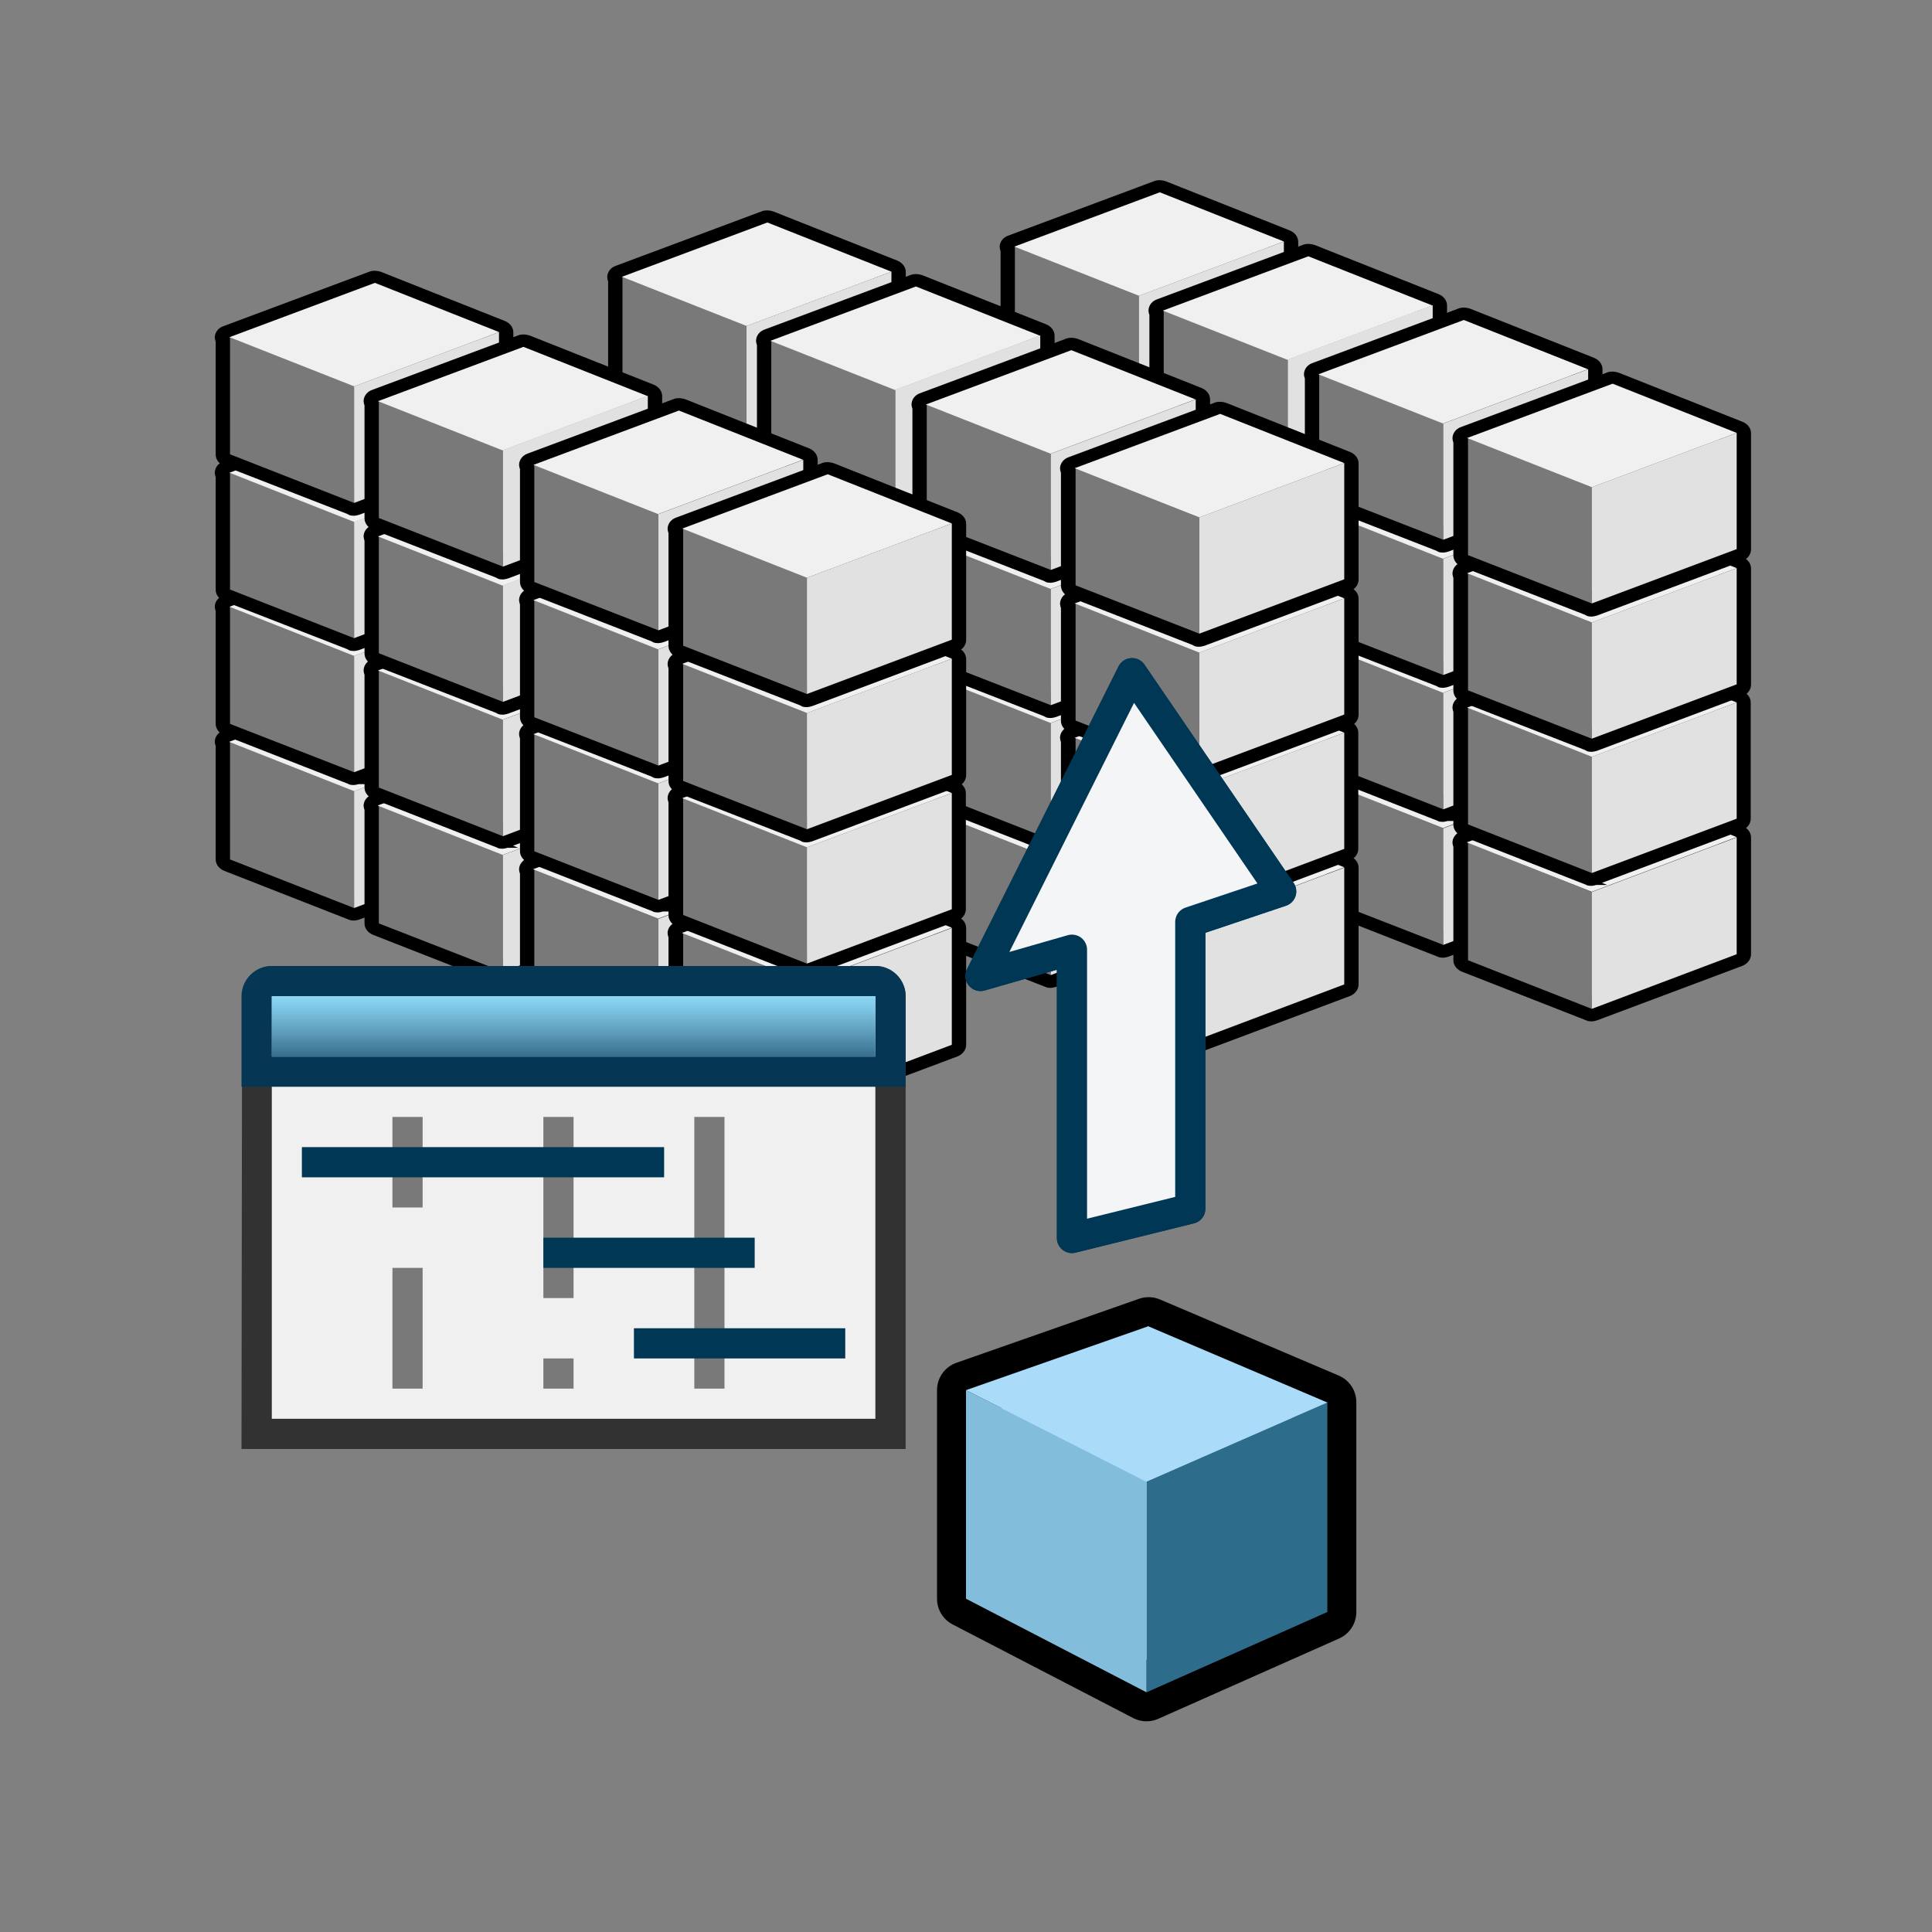 <?xml version="1.0" encoding="UTF-8"?><svg id="_46_379_OK_PICKING_MANAGEMENT_" xmlns="http://www.w3.org/2000/svg" xmlns:xlink="http://www.w3.org/1999/xlink" viewBox="0 0 64 64"><rect x="0" y="0" width="64" height="64" fill="#808080" stroke="none"/><defs><style>.cls-1{fill:#f4f5f6;stroke:#003755;stroke-linecap:round;}.cls-1,.cls-2{stroke-linejoin:round;}.cls-3{fill:#797979;}.cls-4{fill:#053755;}.cls-5,.cls-2{fill:#aadcfa;}.cls-6{stroke-miterlimit:10;stroke-width:.25px;}.cls-6,.cls-2{stroke:#000;}.cls-7{fill:#323232;}.cls-8{fill:#003755;}.cls-9{fill:#e1e1e1;}.cls-10{fill:#f1f0f0;}.cls-2{stroke-width:1.92px;}.cls-11{fill:#2d6d8b;}.cls-12{fill:#82bddb;}.cls-13{fill:url(#linear-gradient);}</style><linearGradient id="linear-gradient" x1="19" y1="33" x2="19" y2="35" gradientUnits="userSpaceOnUse"><stop offset="0" stop-color="#8cd7f5"/><stop offset=".2" stop-color="#7fc7e5"/><stop offset=".59" stop-color="#5e9ebc"/><stop offset="1" stop-color="#376e8c"/></linearGradient></defs><g id="AAAA_OK_3_ARR_copy_2"><g id="_4"><polygon class="cls-7" points="33.6 21.58 38.42 19.78 42.53 21.41 42.53 25.28 37.73 27.08 33.62 25.47 33.62 21.59 33.6 21.58"/><path class="cls-6" d="m37.58,27.34l-4.11-1.61c-.12-.05-.2-.15-.2-.26v-3.78s-.03-.08-.03-.12c0-.11.08-.21.21-.26l4.82-1.8c.09-.04.2-.03.3,0l4.11,1.63c.12.05.2.15.2.26v3.87c0,.11-.08.22-.21.27l-4.8,1.8s-.1.03-.14.03-.1,0-.15-.03Zm4.6-5.75l-3.76-1.49-4.44,1.66v3.53s3.76,1.47,3.76,1.47l4.45-1.67v-3.5Z"/></g><polygon id="_3" class="cls-3" points="33.62 21.58 33.62 25.47 37.73 27.08 37.73 23.21 33.62 21.58"/><polygon id="_2" class="cls-9" points="42.53 21.41 42.53 25.28 37.73 27.08 37.73 23.21 42.53 21.41"/><path id="_1" class="cls-10" d="m33.6,21.58l4.13,1.63,4.8-1.81-4.11-1.63-4.82,1.8Z"/><g id="_4-2"><polygon class="cls-7" points="33.6 17.1 38.42 15.3 42.53 16.93 42.53 20.78 37.73 22.58 33.62 20.98 33.62 17.11 33.6 17.1"/><path class="cls-6" d="m37.58,22.85l-4.11-1.61c-.12-.05-.2-.15-.2-.26v-3.76s-.03-.08-.03-.12c0-.11.08-.22.21-.26l4.82-1.8c.09-.04.2-.03.29,0l4.11,1.63c.12.05.2.15.2.26v3.85c0,.11-.08.22-.21.27l-4.8,1.8s-.1.03-.14.03-.1,0-.15-.03Zm4.6-5.74l-3.76-1.49-4.44,1.66v3.51s3.76,1.47,3.76,1.47l4.45-1.67v-3.48Z"/></g><polygon id="_3-2" class="cls-3" points="33.62 17.1 33.62 20.98 37.73 22.58 37.73 18.73 33.62 17.1"/><polygon id="_2-2" class="cls-9" points="42.53 16.93 42.53 20.78 37.73 22.58 37.73 18.73 42.53 16.93"/><path id="_1-2" class="cls-10" d="m33.6,17.1l4.13,1.63,4.8-1.8-4.11-1.63-4.82,1.8Z"/><g id="_4-3"><polygon class="cls-7" points="33.6 12.66 38.42 10.86 42.53 12.48 42.53 16.33 37.73 18.14 33.62 16.53 33.62 12.67 33.6 12.66"/><path class="cls-6" d="m37.58,18.4l-4.11-1.6c-.12-.05-.2-.15-.2-.26v-3.76s-.03-.08-.03-.12c0-.11.08-.22.21-.26l4.82-1.8c.09-.04.2-.03.3,0l4.11,1.63c.12.05.2.15.2.26v3.85c0,.11-.08.22-.21.27l-4.8,1.8s-.1.03-.14.03-.1,0-.15-.03Zm4.6-5.73l-3.76-1.49-4.44,1.66v3.51s3.76,1.47,3.76,1.47l4.45-1.67v-3.48Z"/></g><polygon id="_3-3" class="cls-3" points="33.62 12.66 33.62 16.53 37.73 18.14 37.73 14.28 33.62 12.66"/><polygon id="_2-3" class="cls-9" points="42.53 12.48 42.53 16.33 37.73 18.14 37.73 14.28 42.53 12.48"/><path id="_1-3" class="cls-10" d="m33.6,12.66l4.13,1.63,4.8-1.8-4.11-1.63-4.82,1.8Z"/><g id="_4-4"><polygon class="cls-7" points="33.6 8.17 38.42 6.38 42.53 8 42.53 11.85 37.73 13.66 33.62 12.05 33.62 8.19 33.6 8.17"/><path class="cls-6" d="m37.58,13.92l-4.11-1.6c-.12-.05-.2-.15-.2-.26v-3.76s-.03-.08-.03-.12c0-.11.08-.22.21-.26l4.82-1.8c.09-.04.2-.03.3,0l4.11,1.63c.12.05.2.15.2.26v3.85c0,.11-.08.22-.21.27l-4.8,1.8s-.1.03-.14.03-.1,0-.15-.03Zm4.6-5.73l-3.76-1.49-4.44,1.66v3.51s3.76,1.47,3.76,1.47l4.45-1.67v-3.48Z"/></g><polygon id="_3-4" class="cls-3" points="33.62 8.17 33.62 12.05 37.73 13.66 37.73 9.8 33.62 8.17"/><polygon id="_2-4" class="cls-9" points="42.53 8 42.53 11.85 37.73 13.66 37.73 9.8 42.53 8"/><path id="_1-4" class="cls-10" d="m33.6,8.17l4.13,1.63,4.8-1.8-4.11-1.63-4.82,1.8Z"/><g id="_4-5"><polygon class="cls-7" points="38.52 23.69 43.35 21.89 47.46 23.52 47.46 27.39 42.66 29.19 38.55 27.59 38.55 23.7 38.52 23.69"/><path class="cls-6" d="m42.51,29.46l-4.11-1.61c-.12-.05-.2-.15-.2-.26v-3.78s-.03-.08-.03-.12c0-.11.08-.21.21-.26l4.82-1.8c.09-.04.2-.03.3,0l4.11,1.63c.12.05.2.15.2.26v3.87c0,.11-.08.22-.21.27l-4.8,1.8s-.1.03-.14.03-.1,0-.15-.03Zm4.6-5.75l-3.76-1.49-4.44,1.66v3.53s3.76,1.47,3.76,1.47l4.45-1.67v-3.5Z"/></g><polygon id="_3-5" class="cls-3" points="38.55 23.69 38.55 27.59 42.66 29.19 42.66 25.32 38.55 23.69"/><polygon id="_2-5" class="cls-9" points="47.46 23.52 47.46 27.39 42.66 29.19 42.66 25.32 47.46 23.52"/><path id="_1-5" class="cls-10" d="m38.52,23.69l4.13,1.63,4.8-1.81-4.11-1.63-4.82,1.8Z"/><g id="_4-6"><polygon class="cls-7" points="38.52 19.21 43.35 17.41 47.46 19.04 47.46 22.89 42.66 24.7 38.55 23.09 38.55 19.22 38.52 19.21"/><path class="cls-6" d="m42.51,24.96l-4.11-1.61c-.12-.05-.2-.15-.2-.26v-3.76s-.03-.08-.03-.12c0-.11.08-.22.21-.26l4.82-1.8c.09-.04.2-.03.29,0l4.11,1.63c.12.05.2.15.2.26v3.85c0,.11-.08.22-.21.27l-4.8,1.8s-.1.03-.14.03-.1,0-.15-.03Zm4.6-5.74l-3.76-1.49-4.44,1.66v3.51s3.76,1.47,3.76,1.47l4.45-1.67v-3.48Z"/></g><polygon id="_3-6" class="cls-3" points="38.55 19.21 38.55 23.09 42.66 24.7 42.66 20.84 38.55 19.21"/><polygon id="_2-6" class="cls-9" points="47.46 19.04 47.46 22.89 42.66 24.7 42.66 20.84 47.46 19.04"/><path id="_1-6" class="cls-10" d="m38.52,19.21l4.13,1.63,4.8-1.8-4.11-1.63-4.82,1.8Z"/><g id="_4-7"><polygon class="cls-7" points="38.52 14.77 43.35 12.97 47.46 14.59 47.46 18.45 42.66 20.25 38.55 18.64 38.55 14.78 38.52 14.77"/><path class="cls-6" d="m42.51,20.51l-4.11-1.6c-.12-.05-.2-.15-.2-.26v-3.76s-.03-.08-.03-.12c0-.11.08-.22.21-.26l4.82-1.8c.09-.04.2-.03.3,0l4.11,1.63c.12.05.2.15.2.26v3.85c0,.11-.08.22-.21.27l-4.8,1.8s-.1.03-.14.03-.1,0-.15-.03Zm4.6-5.73l-3.76-1.49-4.44,1.66v3.51s3.76,1.47,3.76,1.47l4.45-1.67v-3.48Z"/></g><polygon id="_3-7" class="cls-3" points="38.55 14.77 38.55 18.64 42.66 20.25 42.66 16.39 38.55 14.77"/><polygon id="_2-7" class="cls-9" points="47.46 14.59 47.46 18.45 42.66 20.25 42.66 16.39 47.46 14.59"/><path id="_1-7" class="cls-10" d="m38.52,14.77l4.13,1.63,4.8-1.8-4.11-1.63-4.82,1.8Z"/><g id="_4-8"><polygon class="cls-7" points="38.52 10.29 43.35 8.49 47.46 10.11 47.46 13.97 42.66 15.77 38.55 14.16 38.55 10.3 38.52 10.29"/><path class="cls-6" d="m42.51,16.03l-4.11-1.6c-.12-.05-.2-.15-.2-.26v-3.76s-.03-.08-.03-.12c0-.11.08-.22.21-.26l4.82-1.8c.09-.04.2-.03.3,0l4.11,1.63c.12.05.2.15.2.26v3.85c0,.11-.08.22-.21.27l-4.8,1.8s-.1.03-.14.03-.1,0-.15-.03Zm4.6-5.73l-3.76-1.49-4.44,1.66v3.51s3.76,1.47,3.76,1.47l4.45-1.67v-3.48Z"/></g><polygon id="_3-8" class="cls-3" points="38.55 10.29 38.55 14.16 42.66 15.77 42.66 11.91 38.55 10.29"/><polygon id="_2-8" class="cls-9" points="47.46 10.11 47.46 13.97 42.66 15.77 42.66 11.91 47.46 10.11"/><path id="_1-8" class="cls-10" d="m38.52,10.29l4.13,1.63,4.8-1.8-4.11-1.63-4.82,1.8Z"/><g id="_4-9"><polygon class="cls-7" points="43.67 25.8 48.49 24 52.61 25.63 52.61 29.5 47.81 31.3 43.7 29.7 43.7 25.81 43.67 25.8"/><path class="cls-6" d="m47.66,31.57l-4.11-1.61c-.12-.05-.2-.15-.2-.26v-3.78s-.03-.08-.03-.12c0-.11.08-.21.21-.26l4.82-1.8c.09-.04.2-.03.3,0l4.11,1.63c.12.05.2.15.2.26v3.87c0,.11-.08.22-.21.27l-4.8,1.8s-.1.03-.14.03-.1,0-.15-.03Zm4.6-5.75l-3.76-1.49-4.44,1.66v3.53s3.76,1.47,3.76,1.47l4.45-1.67v-3.5Z"/></g><polygon id="_3-9" class="cls-3" points="43.7 25.8 43.7 29.7 47.81 31.3 47.81 27.44 43.7 25.8"/><polygon id="_2-9" class="cls-9" points="52.61 25.63 52.61 29.5 47.81 31.3 47.81 27.44 52.61 25.63"/><path id="_1-9" class="cls-10" d="m43.67,25.8l4.13,1.63,4.8-1.81-4.11-1.63-4.82,1.8Z"/><g id="_4-10"><polygon class="cls-7" points="43.67 21.32 48.49 19.53 52.61 21.15 52.61 25.01 47.81 26.81 43.7 25.2 43.7 21.34 43.67 21.32"/><path class="cls-6" d="m47.66,27.07l-4.11-1.61c-.12-.05-.2-.15-.2-.26v-3.76s-.03-.08-.03-.12c0-.11.08-.22.21-.26l4.82-1.8c.09-.04.2-.03.29,0l4.11,1.63c.12.05.2.15.2.26v3.85c0,.11-.08.22-.21.27l-4.8,1.8s-.1.03-.14.03-.1,0-.15-.03Zm4.6-5.74l-3.76-1.49-4.44,1.66v3.51s3.76,1.47,3.76,1.47l4.45-1.67v-3.48Z"/></g><polygon id="_3-10" class="cls-3" points="43.7 21.32 43.7 25.2 47.81 26.81 47.81 22.95 43.7 21.32"/><polygon id="_2-10" class="cls-9" points="52.61 21.15 52.61 25.01 47.81 26.81 47.81 22.95 52.61 21.15"/><path id="_1-10" class="cls-10" d="m43.67,21.32l4.13,1.63,4.8-1.8-4.11-1.63-4.82,1.8Z"/><g id="_4-11"><polygon class="cls-7" points="43.67 16.88 48.49 15.08 52.61 16.71 52.61 20.56 47.81 22.36 43.7 20.76 43.7 16.89 43.67 16.88"/><path class="cls-6" d="m47.66,22.62l-4.11-1.6c-.12-.05-.2-.15-.2-.26v-3.76s-.03-.08-.03-.12c0-.11.08-.22.21-.26l4.82-1.8c.09-.04.2-.03.3,0l4.11,1.63c.12.05.2.15.2.26v3.85c0,.11-.08.22-.21.27l-4.8,1.8s-.1.03-.14.03-.1,0-.15-.03Zm4.6-5.73l-3.76-1.49-4.44,1.66v3.51s3.76,1.47,3.76,1.47l4.45-1.67v-3.48Z"/></g><polygon id="_3-11" class="cls-3" points="43.7 16.88 43.7 20.76 47.81 22.36 47.81 18.51 43.7 16.88"/><polygon id="_2-11" class="cls-9" points="52.61 16.71 52.61 20.56 47.81 22.36 47.81 18.51 52.61 16.71"/><path id="_1-11" class="cls-10" d="m43.67,16.88l4.13,1.63,4.8-1.8-4.11-1.63-4.82,1.8Z"/><g id="_4-12"><polygon class="cls-7" points="43.67 12.4 48.49 10.6 52.61 12.23 52.61 16.08 47.81 17.88 43.7 16.28 43.7 12.41 43.67 12.4"/><path class="cls-6" d="m47.66,18.14l-4.11-1.6c-.12-.05-.2-.15-.2-.26v-3.76s-.03-.08-.03-.12c0-.11.08-.22.21-.26l4.82-1.8c.09-.04.2-.03.3,0l4.11,1.63c.12.05.2.15.2.26v3.85c0,.11-.08.22-.21.27l-4.8,1.8s-.1.03-.14.03-.1,0-.15-.03Zm4.6-5.73l-3.76-1.49-4.44,1.66v3.51s3.76,1.47,3.76,1.47l4.45-1.67v-3.48Z"/></g><polygon id="_3-12" class="cls-3" points="43.7 12.4 43.7 16.28 47.81 17.88 47.81 14.03 43.7 12.4"/><polygon id="_2-12" class="cls-9" points="52.61 12.23 52.61 16.08 47.81 17.88 47.81 14.03 52.61 12.23"/><path id="_1-12" class="cls-10" d="m43.67,12.4l4.13,1.63,4.8-1.8-4.11-1.63-4.82,1.8Z"/><g id="_4-13"><polygon class="cls-7" points="48.6 27.91 53.42 26.11 57.53 27.74 57.53 31.61 52.73 33.42 48.63 31.81 48.63 27.93 48.6 27.91"/><path class="cls-6" d="m52.58,33.68l-4.11-1.61c-.12-.05-.2-.15-.2-.26v-3.78s-.03-.08-.03-.12c0-.11.08-.21.21-.26l4.82-1.8c.09-.04.2-.03.3,0l4.11,1.63c.12.05.2.15.2.26v3.87c0,.11-.08.22-.21.27l-4.8,1.8s-.1.03-.14.03-.1,0-.15-.03Zm4.6-5.75l-3.76-1.49-4.44,1.66v3.53s3.76,1.47,3.76,1.47l4.45-1.67v-3.5Z"/></g><polygon id="_3-13" class="cls-3" points="48.63 27.91 48.63 31.81 52.73 33.42 52.73 29.55 48.63 27.91"/><polygon id="_2-13" class="cls-9" points="57.53 27.74 57.53 31.61 52.73 33.42 52.73 29.55 57.53 27.74"/><path id="_1-13" class="cls-10" d="m48.6,27.91l4.13,1.63,4.8-1.81-4.11-1.63-4.82,1.8Z"/><g id="_4-14"><polygon class="cls-7" points="48.6 23.44 53.42 21.64 57.53 23.27 57.53 27.12 52.73 28.92 48.63 27.31 48.63 23.45 48.6 23.44"/><path class="cls-6" d="m52.58,29.19l-4.11-1.61c-.12-.05-.2-.15-.2-.26v-3.76s-.03-.08-.03-.12c0-.11.08-.22.21-.26l4.82-1.8c.09-.04.2-.03.29,0l4.11,1.63c.12.05.2.15.2.26v3.85c0,.11-.08.22-.21.27l-4.8,1.8s-.1.03-.14.03-.1,0-.15-.03Zm4.6-5.74l-3.76-1.49-4.44,1.66v3.51s3.76,1.47,3.76,1.47l4.45-1.67v-3.48Z"/></g><polygon id="_3-14" class="cls-3" points="48.63 23.44 48.63 27.31 52.73 28.92 52.73 25.07 48.63 23.44"/><polygon id="_2-14" class="cls-9" points="57.53 23.27 57.53 27.12 52.73 28.92 52.73 25.07 57.53 23.27"/><path id="_1-14" class="cls-10" d="m48.6,23.44l4.13,1.63,4.8-1.8-4.11-1.63-4.82,1.8Z"/><g id="_4-15"><polygon class="cls-7" points="48.6 18.99 53.42 17.19 57.53 18.82 57.53 22.67 52.73 24.47 48.63 22.87 48.63 19 48.6 18.99"/><path class="cls-6" d="m52.58,24.74l-4.11-1.6c-.12-.05-.2-.15-.2-.26v-3.76s-.03-.08-.03-.12c0-.11.08-.22.21-.26l4.82-1.8c.09-.04.2-.03.3,0l4.11,1.63c.12.05.2.15.2.26v3.85c0,.11-.08.22-.21.27l-4.8,1.8s-.1.03-.14.03-.1,0-.15-.03Zm4.6-5.73l-3.76-1.49-4.44,1.66v3.51s3.76,1.47,3.76,1.47l4.45-1.67v-3.48Z"/></g><polygon id="_3-15" class="cls-3" points="48.63 18.99 48.63 22.87 52.73 24.47 52.73 20.62 48.63 18.99"/><polygon id="_2-15" class="cls-9" points="57.53 18.82 57.53 22.67 52.73 24.47 52.73 20.62 57.53 18.82"/><path id="_1-15" class="cls-10" d="m48.6,18.99l4.13,1.63,4.8-1.8-4.11-1.63-4.82,1.8Z"/><g id="_4-16"><polygon class="cls-7" points="48.6 14.51 53.42 12.71 57.53 14.34 57.53 18.19 52.73 19.99 48.63 18.39 48.63 14.52 48.6 14.51"/><path class="cls-6" d="m52.58,20.26l-4.11-1.6c-.12-.05-.2-.15-.2-.26v-3.76s-.03-.08-.03-.12c0-.11.08-.22.21-.26l4.82-1.8c.09-.04.2-.03.3,0l4.11,1.63c.12.05.2.15.2.26v3.85c0,.11-.08.22-.21.27l-4.8,1.8s-.1.03-.14.03-.1,0-.15-.03Zm4.6-5.73l-3.76-1.49-4.44,1.66v3.51s3.76,1.47,3.76,1.47l4.45-1.67v-3.48Z"/></g><polygon id="_3-16" class="cls-3" points="48.63 14.51 48.63 18.39 52.73 19.99 52.73 16.14 48.63 14.51"/><polygon id="_2-16" class="cls-9" points="57.53 14.34 57.53 18.19 52.73 19.99 52.73 16.14 57.53 14.34"/><path id="_1-16" class="cls-10" d="m48.6,14.51l4.13,1.63,4.8-1.8-4.11-1.63-4.82,1.8Z"/></g><g id="AAAA_OK_2_copy_2"><g id="_4-17"><polygon class="cls-7" points="20.6 22.58 25.42 20.78 29.53 22.41 29.53 26.28 24.73 28.08 20.62 26.47 20.62 22.59 20.6 22.58"/><path class="cls-6" d="m24.58,28.34l-4.11-1.61c-.12-.05-.2-.15-.2-.26v-3.78s-.03-.08-.03-.12c0-.11.08-.21.21-.26l4.82-1.8c.09-.04.2-.03.3,0l4.11,1.63c.12.05.2.15.2.26v3.87c0,.11-.08.22-.21.27l-4.8,1.8s-.1.03-.14.03-.1,0-.15-.03Zm4.6-5.75l-3.76-1.49-4.44,1.66v3.53s3.76,1.47,3.76,1.47l4.45-1.67v-3.5Z"/></g><polygon id="_3-17" class="cls-3" points="20.62 22.58 20.62 26.47 24.73 28.08 24.73 24.21 20.62 22.58"/><polygon id="_2-17" class="cls-9" points="29.53 22.41 29.53 26.28 24.73 28.08 24.73 24.21 29.53 22.41"/><path id="_1-17" class="cls-10" d="m20.6,22.58l4.13,1.63,4.8-1.81-4.11-1.63-4.82,1.8Z"/><g id="_4-18"><polygon class="cls-7" points="20.6 18.1 25.42 16.3 29.53 17.93 29.53 21.78 24.73 23.58 20.62 21.98 20.62 18.11 20.6 18.1"/><path class="cls-6" d="m24.58,23.85l-4.11-1.61c-.12-.05-.2-.15-.2-.26v-3.76s-.03-.08-.03-.12c0-.11.08-.22.21-.26l4.82-1.8c.09-.04.2-.03.29,0l4.11,1.63c.12.05.2.15.2.26v3.85c0,.11-.08.22-.21.27l-4.8,1.8s-.1.03-.14.03-.1,0-.15-.03Zm4.6-5.74l-3.76-1.49-4.44,1.66v3.51s3.76,1.47,3.76,1.47l4.45-1.67v-3.48Z"/></g><polygon id="_3-18" class="cls-3" points="20.62 18.1 20.62 21.98 24.73 23.58 24.73 19.73 20.62 18.1"/><polygon id="_2-18" class="cls-9" points="29.53 17.93 29.53 21.78 24.73 23.58 24.73 19.73 29.53 17.93"/><path id="_1-18" class="cls-10" d="m20.6,18.1l4.13,1.63,4.8-1.8-4.11-1.63-4.82,1.8Z"/><g id="_4-19"><polygon class="cls-7" points="20.6 13.66 25.42 11.86 29.53 13.48 29.53 17.33 24.73 19.14 20.62 17.53 20.62 13.67 20.6 13.66"/><path class="cls-6" d="m24.58,19.4l-4.11-1.6c-.12-.05-.2-.15-.2-.26v-3.76s-.03-.08-.03-.12c0-.11.08-.22.21-.26l4.82-1.8c.09-.04.2-.03.3,0l4.11,1.63c.12.05.2.15.2.26v3.85c0,.11-.08.22-.21.27l-4.8,1.8s-.1.03-.14.03-.1,0-.15-.03Zm4.6-5.73l-3.76-1.49-4.44,1.66v3.51s3.76,1.47,3.76,1.47l4.45-1.67v-3.48Z"/></g><polygon id="_3-19" class="cls-3" points="20.62 13.66 20.62 17.53 24.73 19.14 24.73 15.28 20.62 13.66"/><polygon id="_2-19" class="cls-9" points="29.53 13.48 29.53 17.33 24.73 19.14 24.73 15.28 29.53 13.48"/><path id="_1-19" class="cls-10" d="m20.6,13.66l4.13,1.63,4.8-1.8-4.11-1.63-4.82,1.8Z"/><g id="_4-20"><polygon class="cls-7" points="20.6 9.17 25.42 7.38 29.53 9 29.53 12.85 24.73 14.66 20.62 13.05 20.62 9.19 20.6 9.17"/><path class="cls-6" d="m24.58,14.92l-4.11-1.6c-.12-.05-.2-.15-.2-.26v-3.76s-.03-.08-.03-.12c0-.11.08-.22.21-.26l4.82-1.8c.09-.04.2-.03.3,0l4.11,1.63c.12.05.2.15.2.26v3.85c0,.11-.08.22-.21.27l-4.8,1.8s-.1.03-.14.03-.1,0-.15-.03Zm4.6-5.73l-3.76-1.49-4.44,1.66v3.51s3.76,1.47,3.76,1.47l4.45-1.67v-3.48Z"/></g><polygon id="_3-20" class="cls-3" points="20.62 9.17 20.62 13.05 24.73 14.66 24.73 10.8 20.62 9.17"/><polygon id="_2-20" class="cls-9" points="29.53 9 29.53 12.85 24.73 14.66 24.73 10.8 29.53 9"/><path id="_1-20" class="cls-10" d="m20.6,9.17l4.13,1.63,4.8-1.8-4.11-1.63-4.82,1.8Z"/><g id="_4-21"><polygon class="cls-7" points="25.52 24.69 30.35 22.89 34.46 24.52 34.46 28.39 29.66 30.19 25.55 28.59 25.55 24.7 25.52 24.69"/><path class="cls-6" d="m29.51,30.46l-4.11-1.61c-.12-.05-.2-.15-.2-.26v-3.78s-.03-.08-.03-.12c0-.11.08-.21.21-.26l4.82-1.8c.09-.04.2-.03.3,0l4.11,1.63c.12.05.2.15.2.26v3.87c0,.11-.08.22-.21.27l-4.8,1.8s-.1.03-.14.03-.1,0-.15-.03Zm4.6-5.75l-3.76-1.49-4.44,1.66v3.53s3.76,1.47,3.76,1.47l4.45-1.67v-3.5Z"/></g><polygon id="_3-21" class="cls-3" points="25.55 24.69 25.55 28.59 29.66 30.19 29.66 26.32 25.55 24.69"/><polygon id="_2-21" class="cls-9" points="34.46 24.52 34.46 28.39 29.66 30.19 29.66 26.32 34.46 24.52"/><path id="_1-21" class="cls-10" d="m25.52,24.69l4.13,1.63,4.8-1.81-4.11-1.63-4.82,1.8Z"/><g id="_4-22"><polygon class="cls-7" points="25.52 20.21 30.35 18.41 34.46 20.04 34.46 23.89 29.66 25.7 25.55 24.09 25.55 20.22 25.52 20.21"/><path class="cls-6" d="m29.51,25.96l-4.11-1.61c-.12-.05-.2-.15-.2-.26v-3.76s-.03-.08-.03-.12c0-.11.08-.22.21-.26l4.82-1.8c.09-.04.2-.03.29,0l4.11,1.63c.12.05.2.15.2.26v3.85c0,.11-.08.22-.21.27l-4.8,1.8s-.1.03-.14.03-.1,0-.15-.03Zm4.6-5.74l-3.76-1.49-4.44,1.66v3.51s3.76,1.47,3.76,1.47l4.45-1.67v-3.48Z"/></g><polygon id="_3-22" class="cls-3" points="25.55 20.21 25.55 24.09 29.66 25.7 29.66 21.84 25.55 20.21"/><polygon id="_2-22" class="cls-9" points="34.46 20.04 34.46 23.89 29.66 25.7 29.66 21.84 34.46 20.04"/><path id="_1-22" class="cls-10" d="m25.52,20.21l4.13,1.63,4.8-1.8-4.11-1.63-4.82,1.8Z"/><g id="_4-23"><polygon class="cls-7" points="25.52 15.77 30.35 13.97 34.46 15.59 34.46 19.45 29.66 21.25 25.55 19.64 25.55 15.78 25.52 15.77"/><path class="cls-6" d="m29.51,21.51l-4.11-1.6c-.12-.05-.2-.15-.2-.26v-3.76s-.03-.08-.03-.12c0-.11.08-.22.21-.26l4.82-1.8c.09-.04.2-.03.3,0l4.11,1.63c.12.05.2.15.2.26v3.85c0,.11-.08.22-.21.27l-4.8,1.8s-.1.03-.14.03-.1,0-.15-.03Zm4.6-5.73l-3.76-1.49-4.44,1.66v3.51s3.76,1.47,3.76,1.47l4.45-1.67v-3.48Z"/></g><polygon id="_3-23" class="cls-3" points="25.55 15.77 25.55 19.64 29.66 21.25 29.66 17.39 25.55 15.77"/><polygon id="_2-23" class="cls-9" points="34.46 15.59 34.46 19.45 29.66 21.25 29.66 17.39 34.46 15.59"/><path id="_1-23" class="cls-10" d="m25.52,15.77l4.13,1.63,4.8-1.8-4.11-1.63-4.82,1.8Z"/><g id="_4-24"><polygon class="cls-7" points="25.52 11.29 30.35 9.49 34.46 11.11 34.46 14.97 29.66 16.77 25.55 15.16 25.55 11.3 25.52 11.29"/><path class="cls-6" d="m29.51,17.03l-4.11-1.6c-.12-.05-.2-.15-.2-.26v-3.76s-.03-.08-.03-.12c0-.11.08-.22.21-.26l4.82-1.8c.09-.04.2-.03.3,0l4.11,1.63c.12.05.2.15.2.26v3.85c0,.11-.08.22-.21.27l-4.8,1.8s-.1.03-.14.03-.1,0-.15-.03Zm4.6-5.73l-3.76-1.49-4.44,1.66v3.51s3.76,1.47,3.76,1.47l4.45-1.67v-3.48Z"/></g><polygon id="_3-24" class="cls-3" points="25.55 11.29 25.55 15.16 29.66 16.77 29.66 12.91 25.55 11.29"/><polygon id="_2-24" class="cls-9" points="34.46 11.11 34.46 14.97 29.66 16.77 29.66 12.91 34.46 11.11"/><path id="_1-24" class="cls-10" d="m25.52,11.29l4.13,1.63,4.8-1.8-4.11-1.63-4.82,1.8Z"/><g id="_4-25"><polygon class="cls-7" points="30.67 26.8 35.49 25 39.61 26.63 39.61 30.5 34.81 32.3 30.7 30.7 30.7 26.81 30.67 26.8"/><path class="cls-6" d="m34.66,32.57l-4.11-1.61c-.12-.05-.2-.15-.2-.26v-3.78s-.03-.08-.03-.12c0-.11.08-.21.21-.26l4.82-1.8c.09-.04.2-.03.3,0l4.11,1.63c.12.05.2.15.2.26v3.87c0,.11-.08.22-.21.27l-4.8,1.8s-.1.03-.14.03-.1,0-.15-.03Zm4.6-5.75l-3.76-1.49-4.44,1.66v3.53s3.76,1.47,3.76,1.47l4.45-1.67v-3.5Z"/></g><polygon id="_3-25" class="cls-3" points="30.7 26.8 30.7 30.7 34.81 32.3 34.81 28.44 30.7 26.8"/><polygon id="_2-25" class="cls-9" points="39.61 26.63 39.61 30.5 34.81 32.3 34.81 28.44 39.61 26.63"/><path id="_1-25" class="cls-10" d="m30.67,26.8l4.13,1.63,4.8-1.81-4.11-1.63-4.82,1.8Z"/><g id="_4-26"><polygon class="cls-7" points="30.67 22.32 35.49 20.53 39.61 22.15 39.61 26.01 34.81 27.81 30.7 26.2 30.7 22.34 30.67 22.32"/><path class="cls-6" d="m34.66,28.07l-4.11-1.61c-.12-.05-.2-.15-.2-.26v-3.76s-.03-.08-.03-.12c0-.11.08-.22.21-.26l4.82-1.8c.09-.04.2-.03.29,0l4.11,1.63c.12.05.2.15.2.26v3.85c0,.11-.08.22-.21.27l-4.8,1.8s-.1.03-.14.03-.1,0-.15-.03Zm4.6-5.74l-3.76-1.49-4.44,1.66v3.51s3.76,1.47,3.76,1.47l4.45-1.67v-3.48Z"/></g><polygon id="_3-26" class="cls-3" points="30.7 22.32 30.7 26.2 34.81 27.81 34.81 23.95 30.7 22.32"/><polygon id="_2-26" class="cls-9" points="39.61 22.15 39.61 26.01 34.81 27.81 34.81 23.95 39.61 22.15"/><path id="_1-26" class="cls-10" d="m30.67,22.32l4.13,1.63,4.8-1.8-4.11-1.63-4.82,1.8Z"/><g id="_4-27"><polygon class="cls-7" points="30.67 17.88 35.49 16.08 39.61 17.71 39.61 21.56 34.81 23.36 30.7 21.76 30.7 17.89 30.67 17.88"/><path class="cls-6" d="m34.66,23.62l-4.11-1.6c-.12-.05-.2-.15-.2-.26v-3.76s-.03-.08-.03-.12c0-.11.08-.22.21-.26l4.82-1.8c.09-.04.2-.03.3,0l4.11,1.63c.12.05.2.15.2.26v3.85c0,.11-.08.22-.21.27l-4.8,1.8s-.1.03-.14.03-.1,0-.15-.03Zm4.6-5.73l-3.76-1.49-4.44,1.66v3.51s3.76,1.47,3.76,1.47l4.45-1.67v-3.48Z"/></g><polygon id="_3-27" class="cls-3" points="30.7 17.88 30.7 21.76 34.81 23.36 34.81 19.51 30.7 17.88"/><polygon id="_2-27" class="cls-9" points="39.61 17.71 39.61 21.56 34.81 23.36 34.81 19.51 39.61 17.71"/><path id="_1-27" class="cls-10" d="m30.67,17.88l4.13,1.63,4.8-1.8-4.11-1.63-4.82,1.8Z"/><g id="_4-28"><polygon class="cls-7" points="30.67 13.4 35.49 11.6 39.61 13.23 39.61 17.08 34.81 18.88 30.7 17.28 30.7 13.41 30.67 13.4"/><path class="cls-6" d="m34.66,19.14l-4.11-1.6c-.12-.05-.2-.15-.2-.26v-3.76s-.03-.08-.03-.12c0-.11.08-.22.21-.26l4.82-1.8c.09-.04.2-.03.3,0l4.11,1.63c.12.05.2.15.2.26v3.85c0,.11-.08.22-.21.27l-4.8,1.8s-.1.03-.14.03-.1,0-.15-.03Zm4.6-5.73l-3.76-1.49-4.44,1.66v3.51s3.76,1.47,3.76,1.47l4.45-1.67v-3.48Z"/></g><polygon id="_3-28" class="cls-3" points="30.7 13.4 30.7 17.28 34.81 18.88 34.81 15.03 30.7 13.4"/><polygon id="_2-28" class="cls-9" points="39.61 13.23 39.61 17.08 34.81 18.88 34.81 15.03 39.61 13.23"/><path id="_1-28" class="cls-10" d="m30.67,13.4l4.13,1.63,4.8-1.8-4.11-1.63-4.82,1.8Z"/><g id="_4-29"><polygon class="cls-7" points="35.6 28.91 40.42 27.11 44.53 28.74 44.53 32.61 39.73 34.42 35.63 32.81 35.63 28.93 35.6 28.91"/><path class="cls-6" d="m39.58,34.68l-4.11-1.61c-.12-.05-.2-.15-.2-.26v-3.78s-.03-.08-.03-.12c0-.11.08-.21.21-.26l4.82-1.8c.09-.04.2-.03.3,0l4.11,1.63c.12.05.2.15.2.26v3.87c0,.11-.08.22-.21.27l-4.8,1.8s-.1.03-.14.03-.1,0-.15-.03Zm4.6-5.75l-3.76-1.49-4.44,1.66v3.53s3.76,1.47,3.76,1.47l4.45-1.67v-3.5Z"/></g><polygon id="_3-29" class="cls-3" points="35.63 28.91 35.63 32.81 39.73 34.42 39.73 30.55 35.63 28.91"/><polygon id="_2-29" class="cls-9" points="44.53 28.74 44.53 32.61 39.73 34.42 39.73 30.55 44.53 28.74"/><path id="_1-29" class="cls-10" d="m35.6,28.91l4.13,1.63,4.8-1.81-4.11-1.63-4.82,1.8Z"/><g id="_4-30"><polygon class="cls-7" points="35.6 24.44 40.42 22.64 44.53 24.27 44.53 28.12 39.73 29.92 35.63 28.31 35.63 24.45 35.6 24.44"/><path class="cls-6" d="m39.58,30.19l-4.11-1.61c-.12-.05-.2-.15-.2-.26v-3.76s-.03-.08-.03-.12c0-.11.08-.22.21-.26l4.82-1.8c.09-.04.2-.03.29,0l4.11,1.63c.12.05.2.15.2.26v3.85c0,.11-.08.22-.21.27l-4.8,1.8s-.1.03-.14.03-.1,0-.15-.03Zm4.6-5.74l-3.76-1.49-4.44,1.66v3.51s3.76,1.47,3.76,1.47l4.45-1.67v-3.48Z"/></g><polygon id="_3-30" class="cls-3" points="35.63 24.44 35.63 28.31 39.73 29.92 39.73 26.07 35.63 24.44"/><polygon id="_2-30" class="cls-9" points="44.53 24.27 44.53 28.12 39.73 29.92 39.73 26.07 44.53 24.27"/><path id="_1-30" class="cls-10" d="m35.6,24.44l4.13,1.63,4.8-1.8-4.11-1.63-4.82,1.8Z"/><g id="_4-31"><polygon class="cls-7" points="35.6 19.99 40.42 18.19 44.53 19.82 44.53 23.67 39.73 25.47 35.63 23.87 35.63 20 35.6 19.99"/><path class="cls-6" d="m39.58,25.74l-4.11-1.6c-.12-.05-.2-.15-.2-.26v-3.76s-.03-.08-.03-.12c0-.11.08-.22.21-.26l4.82-1.8c.09-.04.2-.03.3,0l4.11,1.63c.12.05.2.15.2.26v3.85c0,.11-.08.22-.21.27l-4.8,1.8s-.1.03-.14.03-.1,0-.15-.03Zm4.6-5.73l-3.76-1.49-4.44,1.66v3.51s3.76,1.47,3.76,1.47l4.45-1.67v-3.48Z"/></g><polygon id="_3-31" class="cls-3" points="35.63 19.99 35.63 23.87 39.73 25.47 39.73 21.62 35.63 19.99"/><polygon id="_2-31" class="cls-9" points="44.53 19.82 44.53 23.67 39.73 25.47 39.73 21.62 44.53 19.82"/><path id="_1-31" class="cls-10" d="m35.6,19.99l4.13,1.63,4.8-1.8-4.11-1.63-4.82,1.8Z"/><g id="_4-32"><polygon class="cls-7" points="35.6 15.51 40.42 13.71 44.53 15.34 44.53 19.19 39.73 20.99 35.63 19.39 35.63 15.52 35.6 15.51"/><path class="cls-6" d="m39.58,21.26l-4.11-1.6c-.12-.05-.2-.15-.2-.26v-3.76s-.03-.08-.03-.12c0-.11.08-.22.21-.26l4.82-1.8c.09-.04.2-.03.3,0l4.11,1.63c.12.05.2.15.2.26v3.85c0,.11-.08.22-.21.27l-4.8,1.8s-.1.03-.14.03-.1,0-.15-.03Zm4.6-5.73l-3.76-1.49-4.44,1.66v3.51s3.76,1.47,3.76,1.47l4.45-1.67v-3.48Z"/></g><polygon id="_3-32" class="cls-3" points="35.63 15.51 35.63 19.39 39.73 20.99 39.73 17.14 35.63 15.51"/><polygon id="_2-32" class="cls-9" points="44.53 15.34 44.53 19.19 39.73 20.99 39.73 17.14 44.53 15.34"/><path id="_1-32" class="cls-10" d="m35.6,15.51l4.13,1.63,4.8-1.8-4.11-1.63-4.82,1.8Z"/></g><g id="AAAA_OK_1_copy_2"><g id="_4-33"><polygon class="cls-7" points="7.6 24.58 12.42 22.78 16.53 24.41 16.53 28.28 11.73 30.08 7.62 28.47 7.62 24.59 7.6 24.58"/><path class="cls-6" d="m11.58,30.34l-4.11-1.61c-.12-.05-.2-.15-.2-.26v-3.78s-.03-.08-.03-.12c0-.11.08-.21.21-.26l4.82-1.8c.09-.04.2-.03.3,0l4.11,1.63c.12.05.2.15.2.26v3.87c0,.11-.08.22-.21.27l-4.8,1.8s-.1.03-.14.03-.1,0-.15-.03Zm4.6-5.75l-3.76-1.49-4.44,1.66v3.53s3.76,1.47,3.76,1.47l4.45-1.67v-3.5Z"/></g><polygon id="_3-33" class="cls-3" points="7.62 24.58 7.62 28.47 11.73 30.08 11.73 26.21 7.62 24.58"/><polygon id="_2-33" class="cls-9" points="16.53 24.41 16.53 28.28 11.73 30.08 11.73 26.21 16.53 24.41"/><path id="_1-33" class="cls-10" d="m7.6,24.58l4.13,1.63,4.8-1.81-4.11-1.63-4.82,1.8Z"/><g id="_4-34"><polygon class="cls-7" points="7.6 20.1 12.42 18.3 16.53 19.93 16.53 23.78 11.73 25.58 7.62 23.98 7.62 20.11 7.6 20.1"/><path class="cls-6" d="m11.58,25.85l-4.11-1.61c-.12-.05-.2-.15-.2-.26v-3.76s-.03-.08-.03-.12c0-.11.08-.22.21-.26l4.82-1.8c.09-.04.2-.03.29,0l4.11,1.63c.12.05.2.15.2.26v3.85c0,.11-.08.22-.21.27l-4.8,1.8s-.1.03-.14.03-.1,0-.15-.03Zm4.6-5.74l-3.76-1.49-4.44,1.66v3.51s3.76,1.47,3.76,1.47l4.45-1.67v-3.48Z"/></g><polygon id="_3-34" class="cls-3" points="7.62 20.1 7.62 23.98 11.73 25.58 11.73 21.73 7.62 20.1"/><polygon id="_2-34" class="cls-9" points="16.53 19.93 16.53 23.78 11.73 25.58 11.73 21.73 16.53 19.93"/><path id="_1-34" class="cls-10" d="m7.6,20.1l4.13,1.63,4.8-1.8-4.11-1.63-4.82,1.8Z"/><g id="_4-35"><polygon class="cls-7" points="7.6 15.66 12.42 13.86 16.53 15.48 16.53 19.33 11.73 21.14 7.62 19.53 7.62 15.67 7.6 15.66"/><path class="cls-6" d="m11.58,21.4l-4.11-1.6c-.12-.05-.2-.15-.2-.26v-3.76s-.03-.08-.03-.12c0-.11.08-.22.21-.26l4.82-1.8c.09-.04.2-.03.3,0l4.11,1.63c.12.05.2.15.2.26v3.85c0,.11-.08.22-.21.27l-4.8,1.8s-.1.03-.14.03-.1,0-.15-.03Zm4.6-5.73l-3.76-1.49-4.44,1.66v3.51s3.76,1.47,3.76,1.47l4.45-1.67v-3.48Z"/></g><polygon id="_3-35" class="cls-3" points="7.62 15.66 7.62 19.53 11.73 21.14 11.73 17.28 7.62 15.66"/><polygon id="_2-35" class="cls-9" points="16.53 15.48 16.53 19.33 11.73 21.14 11.73 17.28 16.53 15.48"/><path id="_1-35" class="cls-10" d="m7.6,15.66l4.13,1.63,4.8-1.8-4.11-1.63-4.82,1.8Z"/><g id="_4-36"><polygon class="cls-7" points="7.6 11.17 12.42 9.38 16.53 11 16.53 14.85 11.73 16.66 7.62 15.05 7.62 11.19 7.6 11.17"/><path class="cls-6" d="m11.58,16.92l-4.11-1.6c-.12-.05-.2-.15-.2-.26v-3.76s-.03-.08-.03-.12c0-.11.08-.22.21-.26l4.82-1.8c.09-.04.2-.03.3,0l4.11,1.63c.12.05.2.15.2.26v3.85c0,.11-.08.22-.21.27l-4.8,1.8s-.1.03-.14.03-.1,0-.15-.03Zm4.6-5.73l-3.76-1.49-4.44,1.66v3.51s3.76,1.47,3.76,1.47l4.45-1.67v-3.48Z"/></g><polygon id="_3-36" class="cls-3" points="7.62 11.17 7.62 15.05 11.73 16.66 11.73 12.8 7.62 11.17"/><polygon id="_2-36" class="cls-9" points="16.53 11 16.53 14.85 11.73 16.66 11.73 12.8 16.53 11"/><path id="_1-36" class="cls-10" d="m7.6,11.17l4.13,1.63,4.8-1.8-4.11-1.63-4.82,1.8Z"/><g id="_4-37"><polygon class="cls-7" points="12.52 26.69 17.35 24.89 21.46 26.52 21.46 30.39 16.66 32.19 12.55 30.59 12.55 26.7 12.52 26.69"/><path class="cls-6" d="m16.51,32.46l-4.11-1.61c-.12-.05-.2-.15-.2-.26v-3.78s-.03-.08-.03-.12c0-.11.08-.21.21-.26l4.82-1.8c.09-.04.2-.03.3,0l4.11,1.63c.12.05.2.15.2.26v3.87c0,.11-.08.22-.21.27l-4.8,1.8s-.1.03-.14.03-.1,0-.15-.03Zm4.6-5.75l-3.76-1.49-4.44,1.66v3.53s3.76,1.47,3.76,1.47l4.45-1.67v-3.5Z"/></g><polygon id="_3-37" class="cls-3" points="12.55 26.69 12.55 30.59 16.66 32.19 16.66 28.32 12.55 26.69"/><polygon id="_2-37" class="cls-9" points="21.46 26.52 21.46 30.39 16.66 32.19 16.66 28.32 21.46 26.52"/><path id="_1-37" class="cls-10" d="m12.52,26.69l4.13,1.63,4.8-1.81-4.11-1.63-4.82,1.8Z"/><g id="_4-38"><polygon class="cls-7" points="12.52 22.21 17.35 20.41 21.46 22.04 21.46 25.89 16.66 27.7 12.55 26.09 12.55 22.22 12.52 22.21"/><path class="cls-6" d="m16.51,27.96l-4.11-1.61c-.12-.05-.2-.15-.2-.26v-3.76s-.03-.08-.03-.12c0-.11.08-.22.21-.26l4.82-1.8c.09-.04.2-.03.29,0l4.11,1.63c.12.05.2.15.2.26v3.85c0,.11-.08.22-.21.27l-4.8,1.8s-.1.03-.14.03-.1,0-.15-.03Zm4.6-5.74l-3.76-1.49-4.44,1.66v3.51s3.76,1.47,3.76,1.47l4.45-1.67v-3.48Z"/></g><polygon id="_3-38" class="cls-3" points="12.55 22.21 12.55 26.09 16.66 27.7 16.66 23.84 12.55 22.21"/><polygon id="_2-38" class="cls-9" points="21.46 22.04 21.46 25.89 16.66 27.7 16.66 23.84 21.46 22.04"/><path id="_1-38" class="cls-10" d="m12.52,22.21l4.13,1.63,4.8-1.8-4.11-1.63-4.82,1.8Z"/><g id="_4-39"><polygon class="cls-7" points="12.52 17.77 17.35 15.97 21.46 17.59 21.46 21.45 16.66 23.25 12.55 21.64 12.55 17.78 12.52 17.77"/><path class="cls-6" d="m16.51,23.51l-4.11-1.6c-.12-.05-.2-.15-.2-.26v-3.76s-.03-.08-.03-.12c0-.11.08-.22.21-.26l4.82-1.8c.09-.04.2-.03.3,0l4.11,1.63c.12.05.2.15.2.26v3.85c0,.11-.08.22-.21.27l-4.8,1.8s-.1.03-.14.03-.1,0-.15-.03Zm4.6-5.73l-3.76-1.49-4.44,1.66v3.51s3.76,1.47,3.76,1.47l4.45-1.67v-3.48Z"/></g><polygon id="_3-39" class="cls-3" points="12.55 17.77 12.55 21.64 16.66 23.25 16.66 19.39 12.55 17.77"/><polygon id="_2-39" class="cls-9" points="21.46 17.59 21.46 21.45 16.66 23.25 16.66 19.39 21.46 17.59"/><path id="_1-39" class="cls-10" d="m12.52,17.77l4.13,1.63,4.8-1.8-4.11-1.63-4.82,1.8Z"/><g id="_4-40"><polygon class="cls-7" points="12.52 13.29 17.35 11.49 21.46 13.11 21.46 16.97 16.66 18.77 12.55 17.16 12.55 13.3 12.52 13.29"/><path class="cls-6" d="m16.51,19.03l-4.11-1.6c-.12-.05-.2-.15-.2-.26v-3.76s-.03-.08-.03-.12c0-.11.08-.22.21-.26l4.82-1.8c.09-.04.2-.03.3,0l4.11,1.63c.12.05.2.15.2.26v3.85c0,.11-.08.22-.21.27l-4.8,1.8s-.1.03-.14.03-.1,0-.15-.03Zm4.6-5.73l-3.76-1.49-4.44,1.66v3.51s3.76,1.47,3.76,1.47l4.45-1.67v-3.48Z"/></g><polygon id="_3-40" class="cls-3" points="12.55 13.29 12.55 17.16 16.66 18.77 16.66 14.91 12.55 13.29"/><polygon id="_2-40" class="cls-9" points="21.46 13.11 21.46 16.97 16.66 18.77 16.66 14.91 21.46 13.11"/><path id="_1-40" class="cls-10" d="m12.52,13.29l4.13,1.63,4.8-1.8-4.11-1.63-4.82,1.8Z"/><g id="_4-41"><polygon class="cls-7" points="17.67 28.8 22.49 27 26.61 28.63 26.61 32.5 21.81 34.3 17.7 32.7 17.7 28.81 17.67 28.8"/><path class="cls-6" d="m21.66,34.57l-4.11-1.61c-.12-.05-.2-.15-.2-.26v-3.78s-.03-.08-.03-.12c0-.11.08-.21.21-.26l4.82-1.8c.09-.04.2-.03.3,0l4.11,1.63c.12.05.2.15.2.26v3.87c0,.11-.08.22-.21.27l-4.8,1.8s-.1.03-.14.03-.1,0-.15-.03Zm4.6-5.75l-3.76-1.49-4.44,1.66v3.53s3.76,1.47,3.76,1.47l4.45-1.67v-3.5Z"/></g><polygon id="_3-41" class="cls-3" points="17.7 28.8 17.7 32.7 21.81 34.3 21.81 30.44 17.7 28.8"/><polygon id="_2-41" class="cls-9" points="26.61 28.63 26.61 32.5 21.81 34.3 21.81 30.44 26.61 28.63"/><path id="_1-41" class="cls-10" d="m17.67,28.8l4.13,1.63,4.8-1.81-4.11-1.63-4.82,1.8Z"/><g id="_4-42"><polygon class="cls-7" points="17.67 24.32 22.49 22.53 26.61 24.15 26.61 28.01 21.81 29.81 17.7 28.2 17.7 24.34 17.67 24.32"/><path class="cls-6" d="m21.66,30.07l-4.11-1.61c-.12-.05-.2-.15-.2-.26v-3.76s-.03-.08-.03-.12c0-.11.08-.22.21-.26l4.82-1.8c.09-.04.2-.03.29,0l4.11,1.63c.12.05.2.15.2.26v3.85c0,.11-.08.22-.21.27l-4.8,1.8s-.1.03-.14.03-.1,0-.15-.03Zm4.6-5.74l-3.76-1.49-4.44,1.66v3.51s3.76,1.47,3.76,1.47l4.45-1.67v-3.48Z"/></g><polygon id="_3-42" class="cls-3" points="17.7 24.32 17.7 28.2 21.81 29.81 21.81 25.95 17.7 24.32"/><polygon id="_2-42" class="cls-9" points="26.61 24.15 26.61 28.01 21.81 29.81 21.81 25.95 26.61 24.15"/><path id="_1-42" class="cls-10" d="m17.67,24.32l4.13,1.63,4.8-1.8-4.11-1.63-4.82,1.8Z"/><g id="_4-43"><polygon class="cls-7" points="17.67 19.88 22.49 18.08 26.61 19.71 26.61 23.56 21.81 25.36 17.7 23.76 17.7 19.89 17.67 19.88"/><path class="cls-6" d="m21.66,25.62l-4.11-1.6c-.12-.05-.2-.15-.2-.26v-3.76s-.03-.08-.03-.12c0-.11.08-.22.21-.26l4.82-1.8c.09-.04.2-.03.3,0l4.11,1.63c.12.05.2.15.2.26v3.85c0,.11-.08.22-.21.27l-4.8,1.8s-.1.03-.14.03-.1,0-.15-.03Zm4.6-5.73l-3.76-1.49-4.44,1.66v3.51s3.76,1.47,3.76,1.47l4.45-1.67v-3.48Z"/></g><polygon id="_3-43" class="cls-3" points="17.7 19.88 17.7 23.76 21.81 25.36 21.81 21.51 17.7 19.88"/><polygon id="_2-43" class="cls-9" points="26.61 19.71 26.61 23.56 21.81 25.36 21.81 21.51 26.61 19.71"/><path id="_1-43" class="cls-10" d="m17.67,19.88l4.13,1.63,4.8-1.8-4.11-1.63-4.82,1.8Z"/><g id="_4-44"><polygon class="cls-7" points="17.67 15.4 22.49 13.6 26.61 15.23 26.61 19.08 21.81 20.88 17.7 19.28 17.7 15.41 17.67 15.4"/><path class="cls-6" d="m21.66,21.14l-4.11-1.6c-.12-.05-.2-.15-.2-.26v-3.76s-.03-.08-.03-.12c0-.11.08-.22.21-.26l4.82-1.8c.09-.04.2-.03.3,0l4.11,1.63c.12.05.2.15.2.26v3.85c0,.11-.08.22-.21.27l-4.8,1.8s-.1.03-.14.03-.1,0-.15-.03Zm4.6-5.73l-3.76-1.49-4.44,1.66v3.51s3.76,1.47,3.76,1.47l4.45-1.67v-3.48Z"/></g><polygon id="_3-44" class="cls-3" points="17.7 15.4 17.7 19.28 21.81 20.88 21.81 17.03 17.7 15.4"/><polygon id="_2-44" class="cls-9" points="26.61 15.23 26.61 19.08 21.81 20.88 21.81 17.03 26.61 15.23"/><path id="_1-44" class="cls-10" d="m17.67,15.4l4.13,1.63,4.8-1.8-4.11-1.63-4.82,1.8Z"/><g id="_4-45"><polygon class="cls-7" points="22.6 30.91 27.42 29.11 31.53 30.74 31.53 34.61 26.73 36.42 22.63 34.81 22.63 30.93 22.6 30.91"/><path class="cls-6" d="m26.58,36.68l-4.11-1.61c-.12-.05-.2-.15-.2-.26v-3.78s-.03-.08-.03-.12c0-.11.08-.21.21-.26l4.82-1.8c.09-.04.2-.03.3,0l4.11,1.63c.12.05.2.15.2.26v3.87c0,.11-.08.22-.21.27l-4.8,1.8s-.1.03-.14.03-.1,0-.15-.03Zm4.6-5.75l-3.76-1.49-4.44,1.66v3.53s3.76,1.47,3.76,1.47l4.45-1.67v-3.5Z"/></g><polygon id="_3-45" class="cls-3" points="22.63 30.91 22.63 34.81 26.73 36.42 26.73 32.55 22.63 30.91"/><polygon id="_2-45" class="cls-9" points="31.53 30.74 31.53 34.61 26.73 36.42 26.73 32.55 31.53 30.74"/><path id="_1-45" class="cls-10" d="m22.6,30.91l4.13,1.63,4.8-1.81-4.11-1.63-4.82,1.8Z"/><g id="_4-46"><polygon class="cls-7" points="22.6 26.44 27.42 24.64 31.53 26.27 31.53 30.12 26.73 31.92 22.63 30.31 22.63 26.45 22.6 26.44"/><path class="cls-6" d="m26.58,32.19l-4.11-1.61c-.12-.05-.2-.15-.2-.26v-3.76s-.03-.08-.03-.12c0-.11.08-.22.21-.26l4.82-1.8c.09-.04.2-.03.29,0l4.11,1.63c.12.05.2.15.2.26v3.85c0,.11-.08.22-.21.27l-4.8,1.8s-.1.03-.14.03-.1,0-.15-.03Zm4.6-5.74l-3.76-1.49-4.44,1.66v3.51s3.76,1.47,3.76,1.47l4.45-1.67v-3.48Z"/></g><polygon id="_3-46" class="cls-3" points="22.63 26.44 22.63 30.31 26.73 31.92 26.73 28.07 22.63 26.44"/><polygon id="_2-46" class="cls-9" points="31.53 26.27 31.53 30.12 26.73 31.92 26.73 28.07 31.53 26.27"/><path id="_1-46" class="cls-10" d="m22.6,26.44l4.13,1.63,4.8-1.8-4.11-1.63-4.82,1.8Z"/><g id="_4-47"><polygon class="cls-7" points="22.6 21.99 27.42 20.19 31.53 21.82 31.53 25.67 26.73 27.47 22.63 25.87 22.63 22 22.6 21.99"/><path class="cls-6" d="m26.58,27.74l-4.11-1.6c-.12-.05-.2-.15-.2-.26v-3.76s-.03-.08-.03-.12c0-.11.08-.22.21-.26l4.82-1.8c.09-.04.2-.03.3,0l4.11,1.63c.12.05.2.15.2.26v3.85c0,.11-.08.22-.21.27l-4.8,1.8s-.1.03-.14.03-.1,0-.15-.03Zm4.6-5.73l-3.76-1.49-4.44,1.66v3.51s3.76,1.47,3.76,1.47l4.45-1.67v-3.48Z"/></g><polygon id="_3-47" class="cls-3" points="22.63 21.99 22.63 25.87 26.73 27.47 26.73 23.62 22.63 21.99"/><polygon id="_2-47" class="cls-9" points="31.53 21.82 31.53 25.67 26.73 27.47 26.73 23.62 31.53 21.82"/><path id="_1-47" class="cls-10" d="m22.6,21.99l4.13,1.63,4.8-1.8-4.11-1.63-4.82,1.8Z"/><g id="_4-48"><polygon class="cls-7" points="22.6 17.51 27.42 15.71 31.53 17.34 31.53 21.19 26.73 22.99 22.63 21.39 22.63 17.52 22.6 17.51"/><path class="cls-6" d="m26.58,23.26l-4.11-1.6c-.12-.05-.2-.15-.2-.26v-3.76s-.03-.08-.03-.12c0-.11.08-.22.21-.26l4.82-1.8c.09-.04.2-.03.3,0l4.11,1.63c.12.05.2.15.2.26v3.85c0,.11-.08.22-.21.27l-4.8,1.8s-.1.03-.14.03-.1,0-.15-.03Zm4.6-5.73l-3.76-1.49-4.44,1.66v3.51s3.76,1.47,3.76,1.47l4.45-1.67v-3.48Z"/></g><polygon id="_3-48" class="cls-3" points="22.63 17.51 22.63 21.39 26.73 22.99 26.73 19.14 22.63 17.51"/><polygon id="_2-48" class="cls-9" points="31.53 17.34 31.53 21.19 26.73 22.99 26.73 19.14 31.53 17.34"/><path id="_1-48" class="cls-10" d="m22.6,17.51l4.13,1.63,4.8-1.8-4.11-1.63-4.82,1.8Z"/></g><g id="_1-1_"><polygon class="cls-2" points="43.97 46.45 38.05 43.93 32 46.05 32 52.96 37.98 56.06 43.97 53.4 43.97 46.45 43.97 46.45"/><polygon class="cls-11" points="43.97 46.45 43.97 53.4 37.98 56.06 37.98 49.08 43.97 46.45"/><polygon class="cls-12" points="32 46.05 32 52.96 37.98 56.06 37.98 49.08 32 46.05"/><path class="cls-5" d="m38.05,43.93l-6.05,2.12,5.97,3.03,6-2.62-5.92-2.52Z"/></g><g id="TAB_ok_"><g id="TAB_"><g id="ok"><rect class="cls-10" x="9" y="33" width="20" height="14"/><path class="cls-7" d="m29,33v14H9v-14h20m-20.98,0l-.02,15h22v-15c0-.55-.45-1-1-1H9.02c-.55,0-1,.45-1,1Z"/></g><path id="_" class="cls-4" d="m30,36v-3c0-.55-.45-1-1-1H9c-.55,0-1,.45-1,1v3h22Zm-1-1H9v-2h20v2Z"/><rect class="cls-13" x="9" y="33" width="20" height="2"/></g><path id="okn_" class="cls-3" d="m14,46h-1v-4h1v4Zm5-1h-1v1h1v-1Zm-5-5h-1v-3h1v3Zm5-3h-1v6h1v-6Zm5,0h-1v9h1v-9Z"/><g id="ok_ok"><path class="cls-8" d="m28,45h-7v-1h7v1Zm-3-3h-7v-1h7v1Zm-3-4h-12v1h12v-1Z"/></g></g><g id="OK_OK_copy_6"><polygon class="cls-1" points="42.44 29.53 37.5 22.3 32.48 32.33 35.51 31.46 35.51 41.01 39.43 40.04 39.43 30.54 42.44 29.53"/><polygon class="cls-1" points="42.44 29.53 37.5 22.3 32.48 32.33 35.51 31.46 35.51 41.01 39.43 40.04 39.43 30.54 42.44 29.53"/></g></svg>